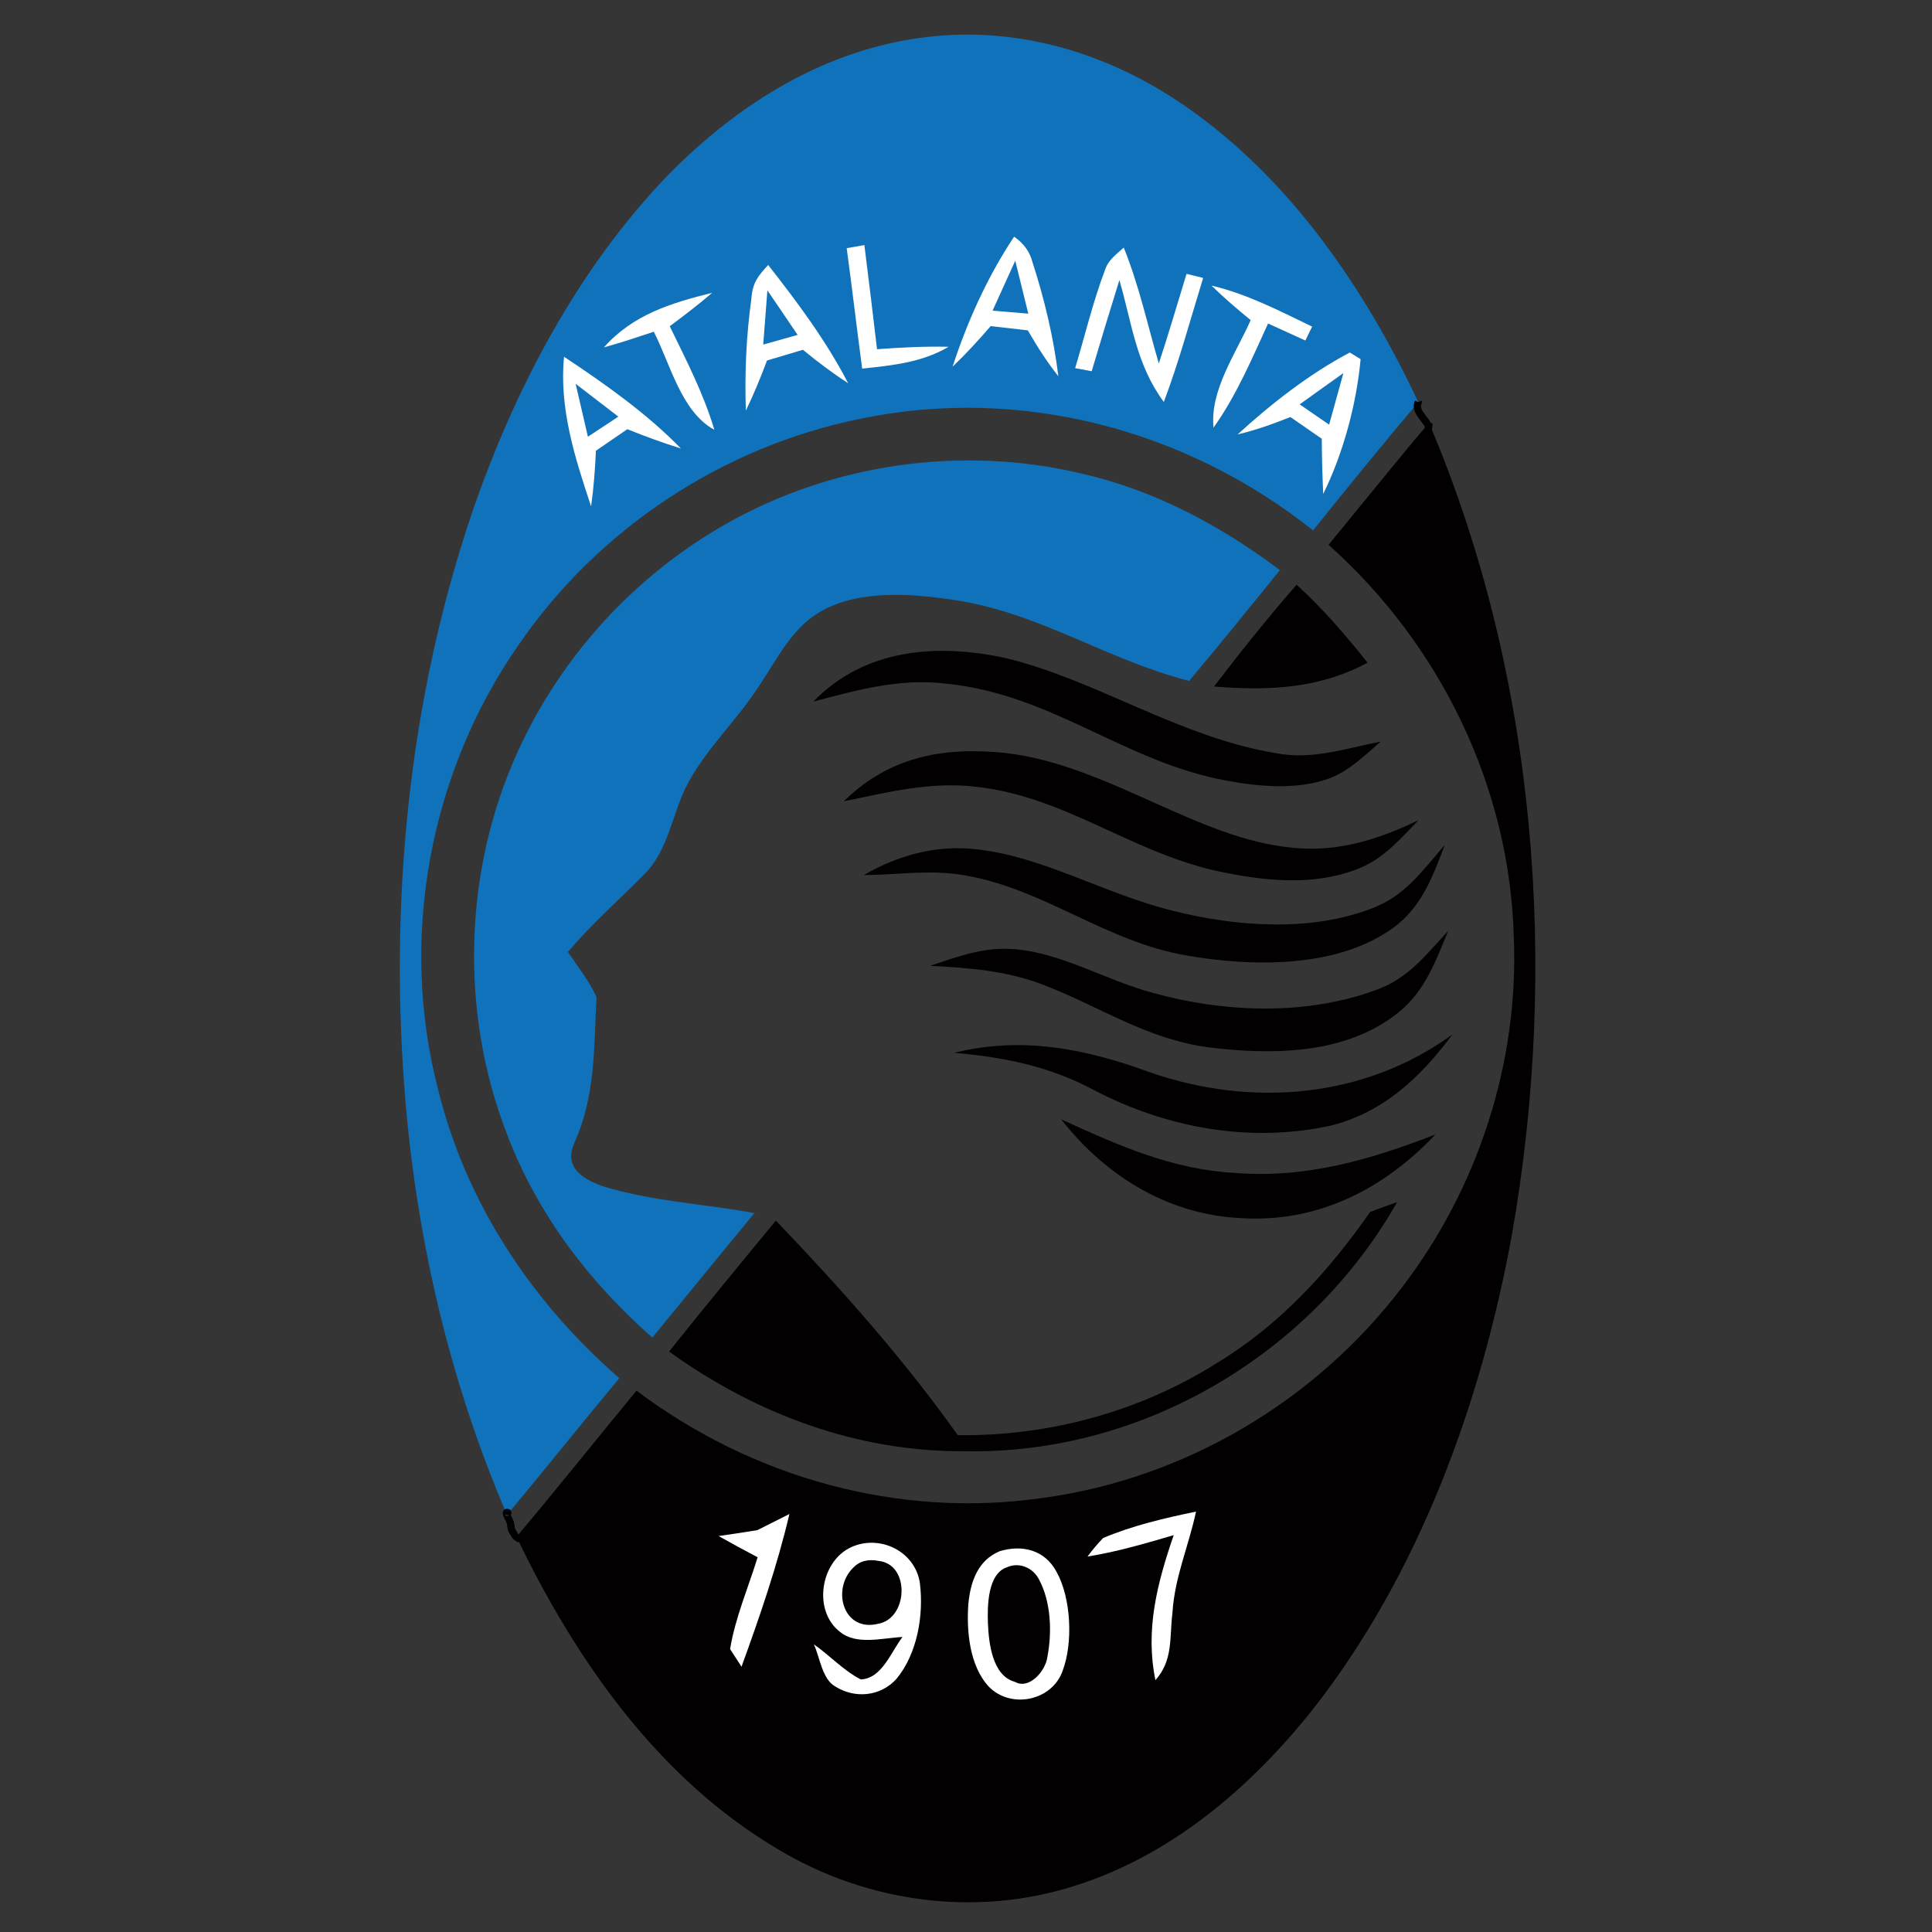 <?xml version="1.0" encoding="UTF-8" standalone="no"?>
<svg
   xmlns:dc="http://purl.org/dc/elements/1.1/"
   xmlns:cc="http://creativecommons.org/ns#"
   xmlns:rdf="http://www.w3.org/1999/02/22-rdf-syntax-ns#"
   xmlns:svg="http://www.w3.org/2000/svg"
   xmlns="http://www.w3.org/2000/svg"
   xmlns:sodipodi="http://sodipodi.sourceforge.net/DTD/sodipodi-0.dtd"
   xmlns:inkscape="http://www.inkscape.org/namespaces/inkscape"
   inkscape:version="1.0 (4035a4f, 2020-05-01)"
   sodipodi:docname="102.svg"
   id="svg8812"
   height="200.0pt"
   width="200.0pt"
   viewBox="0 0 200 200"
   version="1.1">
  <rect x="0" y="0" width="200" height="200" fill="#333333" stroke="none"/>
  <defs
     id="defs8816" />
  <sodipodi:namedview
     inkscape:current-layer="svg8812"
     inkscape:cy="163.06084"
     inkscape:cx="119.25977"
     inkscape:zoom="1.5887088"
     showgrid="false"
     id="namedview8814"
     inkscape:window-height="480"
     inkscape:window-width="640"
     inkscape:pageshadow="2"
     inkscape:pageopacity="0"
     guidetolerance="10"
     gridtolerance="10"
     objecttolerance="10"
     borderopacity="1"
     bordercolor="#666666"
     pagecolor="#ffffff" />
  <path
     style="fill:#ffffff;fill-opacity:0.008"
     id="path8752"
     fill="#ffffff"
     d="M 0.00 0.00 L 200.00 0.00 L 200.00 200.00 L 0.00 200.00 L 0.00 0.00 Z" />
  <path
     id="path8754"
     fill="#1072ba"
     d="M 95.97 3.83 C 105.58 2.68 115.04 5.61 122.88 11.12 C 133.59 18.56 141.35 29.96 146.82 41.63 C 143.13 46.00 139.51 50.44 135.93 54.91 C 122.78 44.43 105.61 39.91 89.06 43.35 C 74.84 46.22 61.92 54.75 53.72 66.71 C 44.46 79.96 41.27 97.15 45.36 112.81 C 48.25 124.56 55.04 134.76 64.11 142.67 C 60.20 147.36 56.40 152.13 52.49 156.82 C 46.64 143.24 43.24 128.74 41.97 114.02 C 40.26 93.51 42.26 72.51 48.90 52.98 C 53.26 40.31 59.79 27.84 69.15 18.13 C 76.42 10.72 85.48 5.05 95.97 3.83 Z" />
  <path
     id="path8756"
     fill="#ffffff"
     d="M 89.48 25.37 C 89.93 28.96 90.37 32.56 90.79 36.15 C 93.26 35.97 95.72 35.84 98.20 35.90 C 95.40 37.54 92.39 37.82 89.25 38.16 C 88.70 34.00 88.21 29.84 87.65 25.69 C 88.26 25.58 88.87 25.48 89.48 25.37 Z" />
  <path
     id="path8758"
     fill="#ffffff"
     d="M 104.98 24.50 C 105.96 25.18 106.59 26.04 106.86 27.07 C 108.11 30.92 109.07 34.93 109.56 38.95 C 108.37 37.45 107.36 35.86 106.40 34.20 C 105.12 34.06 103.83 33.91 102.55 33.76 C 101.29 35.23 100.00 36.63 98.61 37.96 C 100.14 33.27 102.24 28.61 104.98 24.50 Z" />
  <path
     id="path8760"
     fill="#ffffff"
     d="M 116.33 25.63 C 117.92 29.57 118.76 33.50 119.96 37.63 C 120.97 34.55 121.89 31.44 122.83 28.35 C 123.40 28.49 123.97 28.63 124.55 28.77 C 123.22 33.10 122.07 37.38 120.48 41.61 C 117.61 37.74 117.19 33.52 115.88 28.99 C 114.90 32.13 113.95 35.28 113.01 38.43 L 111.30 38.11 C 112.31 34.76 113.12 31.31 114.36 28.03 C 114.69 26.93 115.53 26.36 116.33 25.63 Z" />
  <path
     id="path8762"
     fill="#ffffff"
     d="M 79.52 27.43 C 82.55 31.29 85.54 35.30 87.80 39.67 C 86.16 38.61 84.63 37.46 83.12 36.21 C 81.88 36.58 80.64 36.95 79.40 37.32 C 78.74 39.08 78.03 40.82 77.21 42.51 C 77.08 38.64 77.25 34.77 77.78 30.94 C 77.90 29.27 78.43 28.62 79.52 27.43 Z" />
  <path
     id="path8764"
     fill="#1072ba"
     d="M 105.10 26.99 C 105.55 28.82 106.00 30.65 106.45 32.47 C 105.22 32.37 103.98 32.26 102.75 32.16 C 103.53 30.43 104.31 28.71 105.10 26.99 Z" />
  <path
     id="path8766"
     fill="#ffffff"
     d="M 125.41 29.56 C 129.13 30.45 132.41 32.16 135.83 33.81 L 135.13 35.25 C 133.85 34.66 132.56 34.07 131.27 33.49 C 129.56 37.21 128.01 40.91 125.62 44.27 C 125.24 40.39 127.93 36.62 129.47 33.14 C 128.07 31.99 126.70 30.83 125.41 29.56 Z" />
  <path
     id="path8768"
     fill="#ffffff"
     d="M 73.73 30.31 C 72.31 31.52 70.83 32.66 69.33 33.77 C 71.05 37.31 72.82 40.71 73.95 44.49 C 70.52 42.64 69.38 37.65 67.68 34.34 C 65.97 34.91 64.26 35.48 62.52 35.96 C 65.51 32.57 69.49 31.36 73.73 30.31 Z" />
  <path
     id="path8770"
     fill="#1072ba"
     d="M 79.44 30.06 C 80.49 31.59 81.53 33.13 82.57 34.67 C 81.38 35.01 80.19 35.34 79.01 35.67 C 79.15 33.80 79.29 31.93 79.44 30.06 Z" />
  <path
     id="path8772"
     fill="#ffffff"
     d="M 139.73 36.49 L 140.85 37.18 C 140.43 41.81 139.04 46.96 136.98 51.13 C 136.89 49.23 136.84 47.33 136.83 45.42 C 135.75 44.67 134.67 43.92 133.58 43.17 C 131.79 43.88 130.00 44.53 128.12 44.97 C 131.61 41.78 135.54 38.71 139.73 36.49 Z" />
  <path
     id="path8774"
     fill="#ffffff"
     d="M 58.39 36.93 C 62.61 39.74 66.95 42.79 70.49 46.43 C 68.61 45.84 66.77 45.17 64.94 44.43 C 63.86 45.18 62.78 45.92 61.69 46.66 C 61.60 48.59 61.46 50.51 61.19 52.42 C 59.53 47.45 57.86 42.24 58.39 36.93 Z" />
  <path
     id="path8776"
     fill="#1072ba"
     d="M 139.07 38.62 C 138.58 40.40 138.09 42.18 137.59 43.96 C 136.57 43.26 135.55 42.56 134.54 41.86 C 136.05 40.78 137.56 39.69 139.07 38.62 Z" />
  <path
     id="path8778"
     fill="#1072ba"
     d="M 59.59 39.73 C 61.06 40.87 62.53 42.00 64.01 43.13 C 62.96 43.82 61.91 44.52 60.86 45.21 C 60.44 43.39 60.01 41.56 59.59 39.73 Z" />
  <path
     id="path8780"
     fill="#020000"
     d="M 147.93 43.78 C 159.07 69.97 161.42 100.05 156.49 127.94 C 153.31 145.30 146.89 162.93 135.92 176.93 C 129.50 185.02 121.25 192.08 111.25 195.22 C 101.02 198.49 89.74 196.96 80.57 191.45 C 68.18 184.16 59.57 171.83 53.47 159.09 C 57.67 154.10 61.74 149.00 65.89 143.96 C 77.89 152.99 93.05 157.23 107.98 155.06 C 122.69 153.06 136.26 144.99 145.20 133.18 C 153.04 122.90 157.24 109.94 156.71 97.01 C 156.29 81.46 149.10 66.72 137.53 56.40 C 140.21 53.13 142.87 49.85 145.56 46.59 C 146.34 45.65 147.13 44.71 147.93 43.78 Z" />
  <path
     id="path8782"
     fill="#1072ba"
     d="M 111.95 49.02 C 119.54 50.75 126.31 54.38 132.50 59.02 C 129.39 62.86 126.27 66.70 123.10 70.49 C 114.47 68.27 107.62 63.43 98.78 62.11 C 94.49 61.46 89.12 61.03 85.18 63.18 C 82.11 64.80 80.56 68.03 78.72 70.79 C 76.45 74.41 73.14 77.44 71.17 81.16 C 69.53 84.33 69.22 88.05 66.63 90.57 C 64.01 93.23 61.20 95.68 58.79 98.55 C 59.81 100.06 60.99 101.55 61.75 103.21 C 61.48 108.41 61.66 113.45 59.46 118.30 C 58.37 120.78 60.17 121.96 62.23 122.74 C 67.31 124.36 72.87 124.61 78.10 125.58 C 74.56 129.86 71.05 134.17 67.53 138.47 C 60.96 132.68 55.65 125.70 52.51 117.48 C 47.56 104.80 47.97 90.04 53.66 77.67 C 58.15 67.84 65.81 59.51 75.22 54.20 C 86.26 47.95 99.62 46.09 111.95 49.02 Z" />
  <path
     id="path8784"
     fill="#020000"
     d="M 134.22 60.53 C 136.93 62.99 139.30 65.75 141.57 68.60 C 136.51 71.32 131.28 71.51 125.67 71.07 C 128.42 67.48 131.25 63.94 134.22 60.53 Z" />
  <path
     id="path8786"
     fill="#020000"
     d="M 104.04 68.11 C 113.43 70.35 122.03 76.30 132.04 77.96 C 135.81 78.70 139.23 77.49 142.93 76.77 C 141.32 78.16 139.60 79.86 137.58 80.59 C 134.29 81.79 130.35 81.44 126.97 80.81 C 116.45 78.90 108.94 71.89 98.02 70.78 C 93.19 70.18 88.80 71.41 84.19 72.63 C 89.49 67.16 96.94 66.58 104.04 68.11 Z" />
  <path
     id="path8788"
     fill="#020000"
     d="M 102.02 77.80 C 113.13 78.12 122.91 86.41 132.98 87.66 C 138.01 88.38 142.38 87.05 146.85 84.90 C 144.97 86.82 143.38 88.74 140.84 89.83 C 136.04 91.84 130.69 91.18 125.75 90.12 C 116.71 88.00 110.17 82.44 100.99 81.44 C 96.25 80.89 91.93 82.01 87.35 82.95 C 91.44 78.92 96.36 77.52 102.02 77.80 Z" />
  <path
     id="path8790"
     fill="#020000"
     d="M 101.02 87.91 C 107.98 88.65 114.49 92.61 121.48 94.30 C 127.96 95.93 135.67 96.49 142.01 94.04 C 145.46 92.75 147.24 90.13 149.56 87.48 C 148.19 91.09 146.96 94.40 143.51 96.53 C 137.78 100.22 129.42 100.05 122.94 98.93 C 114.54 97.53 108.27 92.12 100.08 90.65 C 96.42 89.96 93.08 90.56 89.41 90.59 C 92.96 88.54 96.89 87.45 101.02 87.91 Z" />
  <path
     id="path8792"
     fill="#020000"
     d="M 149.92 96.36 C 148.49 99.80 147.38 102.97 144.22 105.23 C 138.82 109.20 131.40 109.21 125.04 108.41 C 118.64 107.53 113.95 104.25 108.13 102.00 C 104.30 100.48 100.35 100.20 96.28 99.98 C 99.21 99.01 101.84 98.00 105.00 98.26 C 109.83 98.62 114.54 101.49 119.27 102.76 C 126.69 104.84 135.26 105.17 142.56 102.44 C 145.83 101.23 147.64 98.82 149.92 96.36 Z" />
  <path
     id="path8794"
     fill="#020000"
     d="M 150.36 107.08 C 147.09 111.48 143.28 115.11 137.82 116.51 C 129.44 118.36 120.75 116.78 113.20 112.82 C 108.60 110.37 103.93 109.43 98.77 108.99 C 105.77 107.23 112.46 108.58 119.08 111.02 C 129.59 114.65 141.24 113.72 150.36 107.08 Z" />
  <path
     id="path8796"
     fill="#020000"
     d="M 109.85 115.87 C 115.73 118.56 121.38 121.10 127.98 121.43 C 135.25 121.99 141.91 120.04 148.59 117.44 C 143.41 122.95 136.66 126.48 128.95 126.12 C 121.19 125.91 114.55 121.87 109.85 115.87 Z" />
  <path
     id="path8798"
     fill="#020000"
     d="M 144.63 124.44 C 135.68 140.24 118.23 150.55 100.00 150.23 C 88.82 150.34 78.26 146.40 69.26 139.91 C 72.91 135.36 76.60 130.85 80.32 126.36 C 87.02 133.36 93.53 140.66 99.15 148.57 C 108.63 148.68 118.02 146.13 126.04 141.06 C 132.53 137.11 137.52 131.64 141.84 125.46 C 142.76 125.11 143.70 124.77 144.63 124.44 Z" />
  <path
     id="path8800"
     fill="#ffffff"
     d="M 123.81 156.48 C 123.05 160.08 121.60 163.24 121.37 166.97 C 121.05 169.53 121.47 171.83 119.61 173.93 C 118.53 168.69 119.81 163.84 121.50 158.92 C 118.55 159.78 115.62 160.65 112.58 161.13 C 113.08 160.45 113.62 159.81 114.19 159.22 C 117.25 157.92 120.57 157.15 123.81 156.48 Z" />
  <path
     id="path8802"
     fill="#ffffff"
     d="M 81.72 156.73 C 80.46 162.09 78.64 167.37 76.76 172.54 L 75.58 170.71 C 76.09 167.53 77.47 164.31 78.43 161.21 C 77.07 160.50 75.72 159.76 74.39 159.01 C 75.73 158.82 77.07 158.62 78.40 158.40 C 79.51 157.84 80.61 157.29 81.72 156.73 Z" />
  <path
     id="path8804"
     fill="#ffffff"
     d="M 88.10 160.17 C 91.06 158.80 94.76 160.58 95.23 163.91 C 95.63 167.21 94.97 171.17 92.80 173.80 C 91.14 175.63 88.50 175.87 86.44 174.57 C 85.10 173.81 84.85 171.48 84.25 170.22 C 85.88 171.36 87.33 172.94 89.10 173.85 C 91.30 173.78 92.24 170.98 93.43 169.46 C 91.43 169.55 88.65 170.34 86.97 168.94 C 84.12 166.77 84.91 161.64 88.10 160.17 Z" />
  <path
     id="path8806"
     fill="#ffffff"
     d="M 103.49 160.58 C 105.84 159.87 108.19 160.46 109.38 162.73 C 110.89 165.45 111.09 170.07 110.01 172.94 C 108.93 176.08 104.65 176.94 102.38 174.62 C 100.35 172.46 100.03 168.78 100.25 165.97 C 100.48 163.71 101.23 161.52 103.49 160.58 Z" />
  <path
     id="path8808"
     fill="#020000"
     d="M 88.34 162.27 C 89.00 161.59 89.88 161.37 90.99 161.59 C 94.24 161.97 94.00 167.54 90.92 168.09 C 87.29 169.00 86.04 164.51 88.34 162.27 Z" />
  <path
     id="path8810"
     fill="#020000"
     d="M 104.27 162.23 C 105.51 161.69 106.91 162.28 107.54 163.47 C 108.81 165.82 108.92 168.97 108.42 171.55 C 108.23 172.98 106.54 174.95 105.05 174.10 C 102.70 173.46 102.35 170.02 102.27 168.02 C 102.21 166.29 102.22 162.89 104.27 162.23 Z" />
  <path
     id="path8820"
     d="m 146.82,41.63 c 1.11,2.15 1.11,2.15 0,0 z"
     style="fill:none;stroke:#000000;stroke-width:0.75px;stroke-linecap:butt;stroke-linejoin:miter;stroke-opacity:1" />
  <path
     id="path8822"
     d="m 146.82,41.63 c -0.42,0.872 0.664,1.686 1.029,2.416 0.058,0.115 0,0.258 0,0.386 0,0.086 -0.011,0.343 0,0.258 0.037,-0.302 0.054,-0.606 0.081,-0.91"
     style="fill:none;stroke:#000000;stroke-width:0.75px;stroke-linecap:butt;stroke-linejoin:miter;stroke-opacity:1" />
  <path
     id="path8824"
     d="m 52.49,156.82 c 0.017,-0.083 0.136,-0.233 0.052,-0.25 -0.357,-0.074 0.18,0.708 0.288,1.057 0.074,0.239 0.044,0.642 0.192,0.864 0.122,0.182 0.198,0.299 0.288,0.48 0.039,0.079 0.731,0.549 0.159,0.119"
     style="fill:none;stroke:#000000;stroke-width:0.75px;stroke-linecap:butt;stroke-linejoin:miter;stroke-opacity:1" />
</svg>
